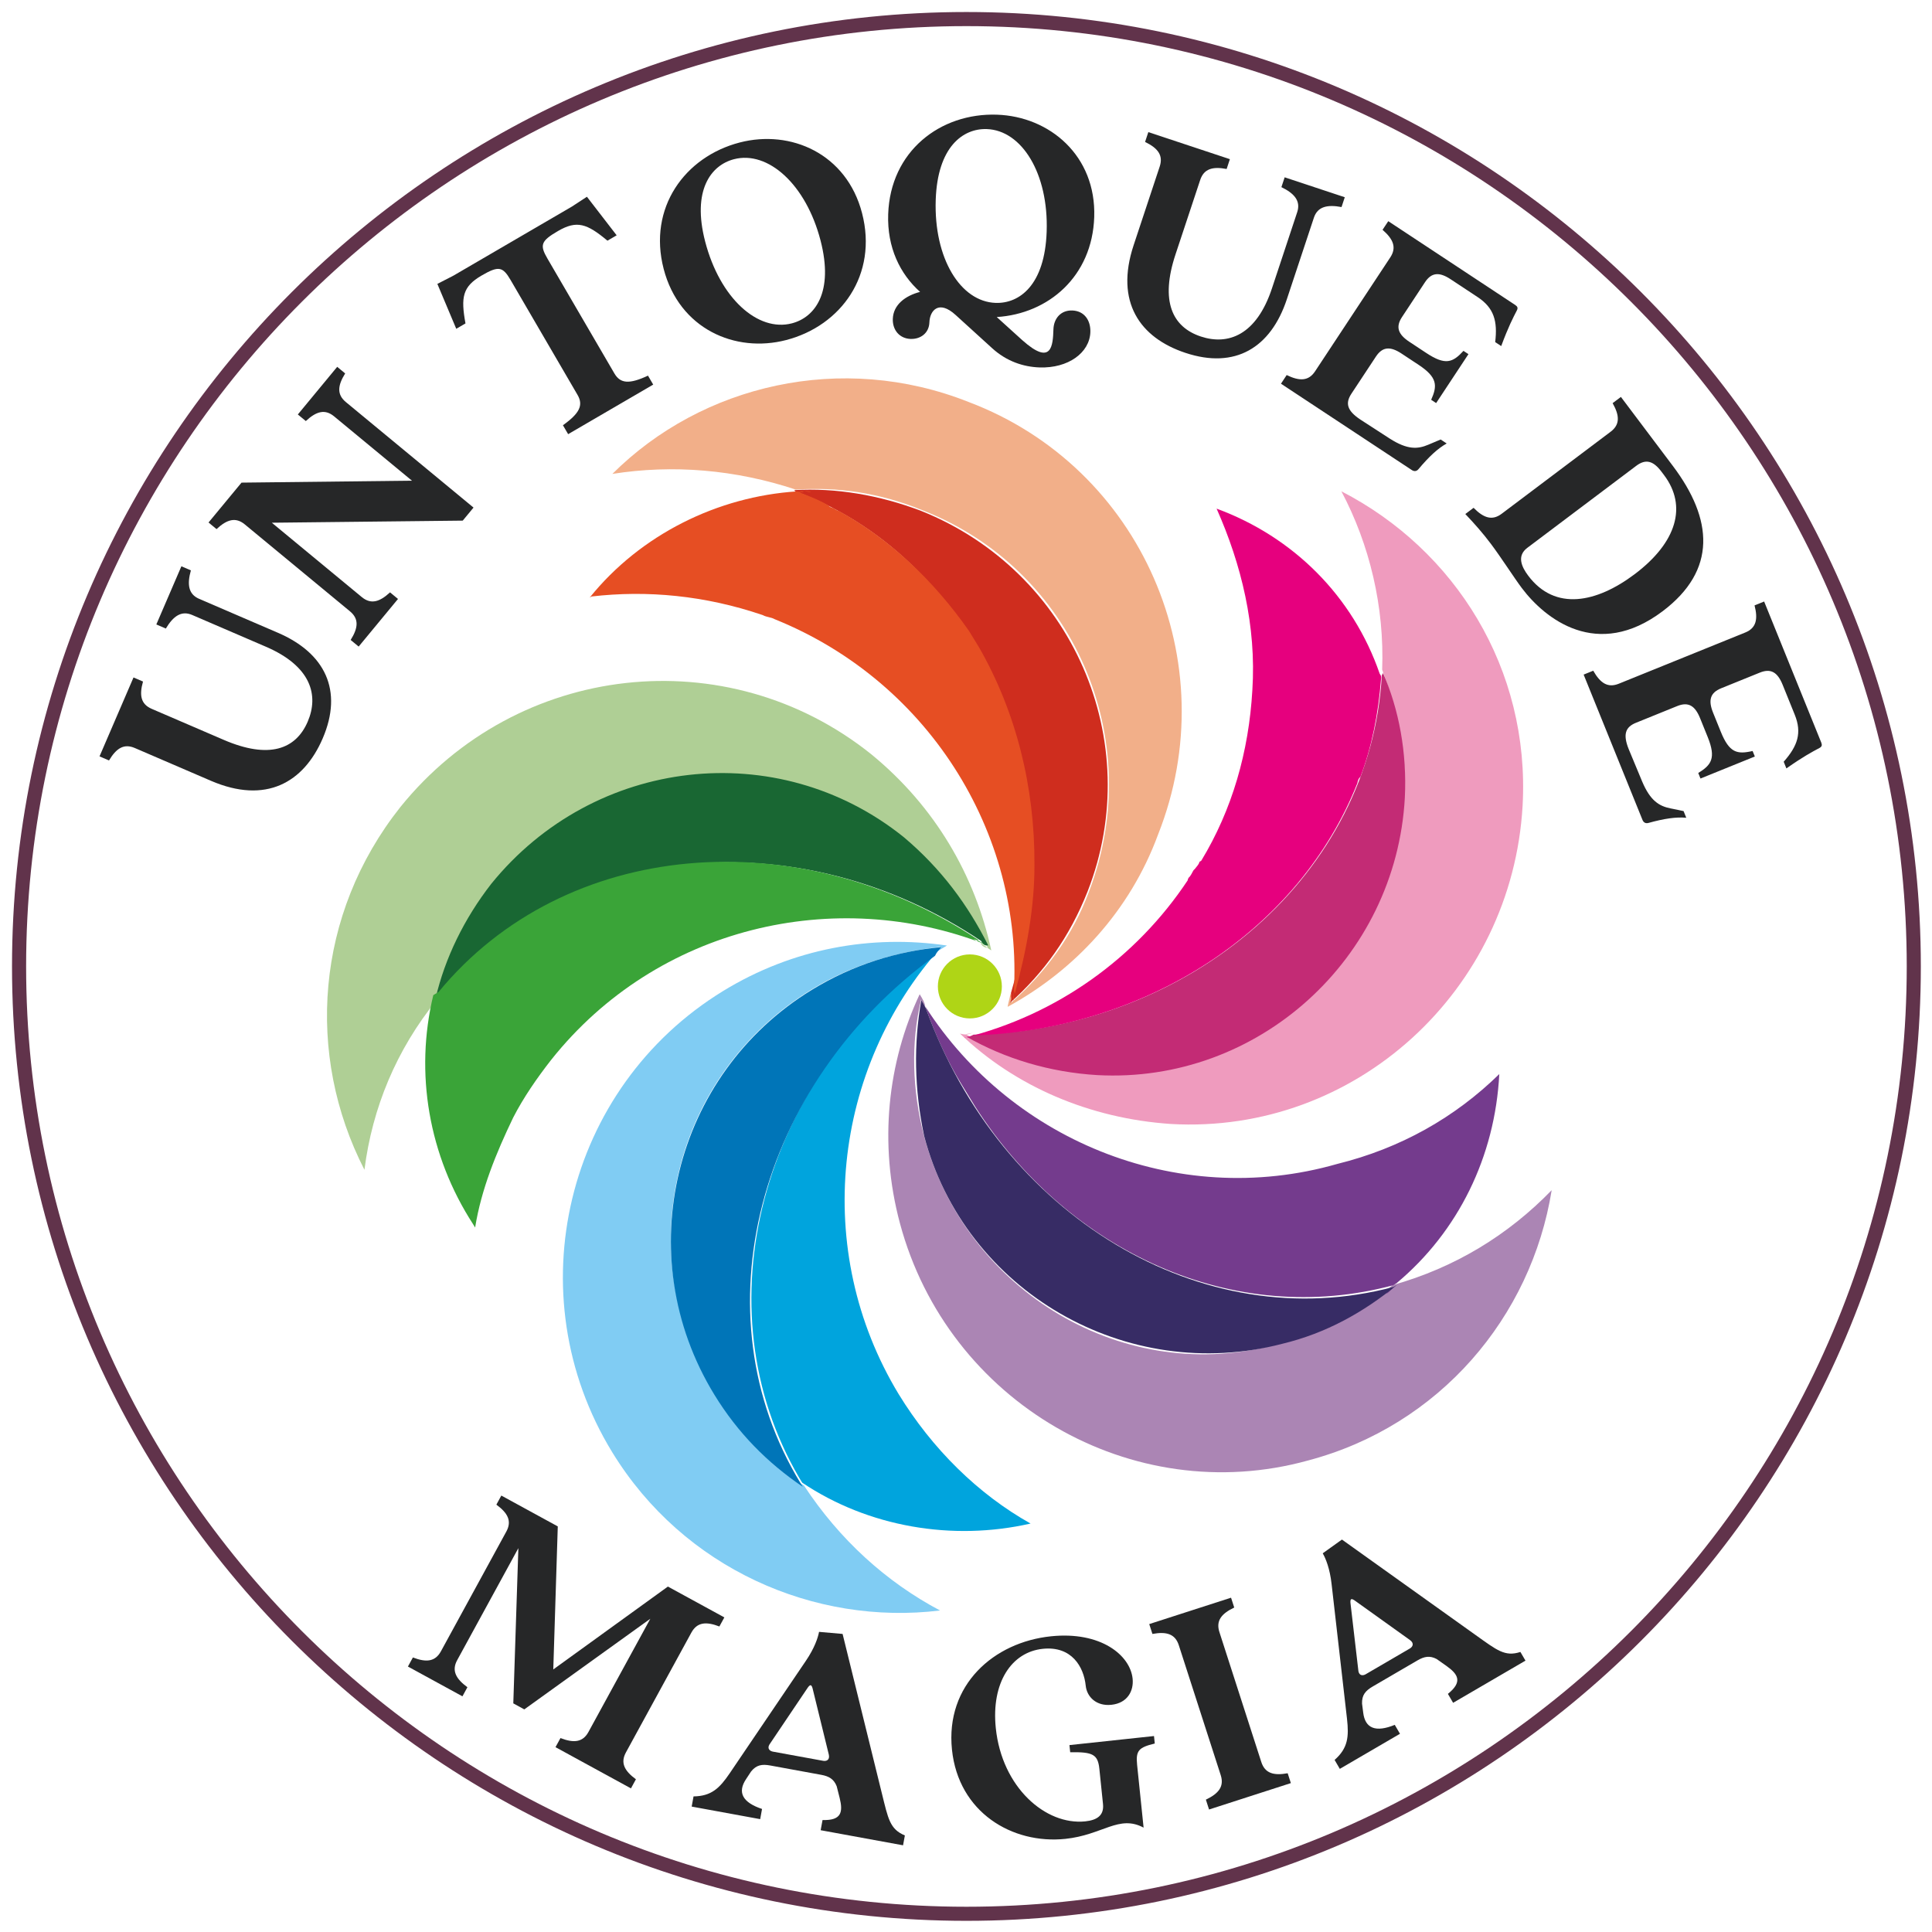 <svg xmlns="http://www.w3.org/2000/svg" xmlns:xlink="http://www.w3.org/1999/xlink" width="500" zoomAndPan="magnify" viewBox="0 0 375 375" height="500" preserveAspectRatio="xMidYMid meet" version="1.0"><defs><g/><clipPath id="5d25807dd3"><path d="M 2.332 2.332 L 372.832 2.332 L 372.832 372.832 L 2.332 372.832 Z M 2.332 2.332 " clip-rule="nonzero"/></clipPath><clipPath id="2f09b8032b"><path d="M 109 182 L 184 182 L 184 314 L 109 314 Z M 109 182 " clip-rule="nonzero"/></clipPath><clipPath id="b87256aff2"><path d="M 19.375 147.07 L 227.895 19.395 L 355.57 227.91 L 147.051 355.586 Z M 19.375 147.07 " clip-rule="nonzero"/></clipPath><clipPath id="0c7bdd7143"><path d="M 19.375 147.07 L 227.895 19.395 L 355.57 227.91 L 147.051 355.586 Z M 19.375 147.07 " clip-rule="nonzero"/></clipPath><clipPath id="639f622812"><path d="M 19.375 147.07 L 227.895 19.395 L 355.57 227.91 L 147.051 355.586 Z M 19.375 147.07 " clip-rule="nonzero"/></clipPath><clipPath id="63d55adf22"><path d="M 145 183 L 201 183 L 201 298 L 145 298 Z M 145 183 " clip-rule="nonzero"/></clipPath><clipPath id="ec0a57e504"><path d="M 19.375 147.07 L 227.895 19.395 L 355.57 227.91 L 147.051 355.586 Z M 19.375 147.07 " clip-rule="nonzero"/></clipPath><clipPath id="398729dcb6"><path d="M 19.375 147.07 L 227.895 19.395 L 355.57 227.91 L 147.051 355.586 Z M 19.375 147.07 " clip-rule="nonzero"/></clipPath><clipPath id="8bc0ee9ba5"><path d="M 19.375 147.07 L 227.895 19.395 L 355.57 227.91 L 147.051 355.586 Z M 19.375 147.07 " clip-rule="nonzero"/></clipPath><clipPath id="093c704a8b"><path d="M 130 183 L 183 183 L 183 289 L 130 289 Z M 130 183 " clip-rule="nonzero"/></clipPath><clipPath id="c32be80aa5"><path d="M 19.375 147.07 L 227.895 19.395 L 355.57 227.91 L 147.051 355.586 Z M 19.375 147.07 " clip-rule="nonzero"/></clipPath><clipPath id="36b8a92d99"><path d="M 19.375 147.07 L 227.895 19.395 L 355.57 227.91 L 147.051 355.586 Z M 19.375 147.07 " clip-rule="nonzero"/></clipPath><clipPath id="cee0442e45"><path d="M 19.375 147.07 L 227.895 19.395 L 355.57 227.91 L 147.051 355.586 Z M 19.375 147.07 " clip-rule="nonzero"/></clipPath><clipPath id="f77b5c912b"><path d="M 172 192 L 302 192 L 302 286 L 172 286 Z M 172 192 " clip-rule="nonzero"/></clipPath><clipPath id="3892ce45c6"><path d="M 19.375 147.07 L 227.895 19.395 L 355.57 227.91 L 147.051 355.586 Z M 19.375 147.07 " clip-rule="nonzero"/></clipPath><clipPath id="071c49330f"><path d="M 19.375 147.07 L 227.895 19.395 L 355.57 227.91 L 147.051 355.586 Z M 19.375 147.07 " clip-rule="nonzero"/></clipPath><clipPath id="cf0b50996c"><path d="M 19.375 147.07 L 227.895 19.395 L 355.57 227.91 L 147.051 355.586 Z M 19.375 147.07 " clip-rule="nonzero"/></clipPath><clipPath id="95a46f52ed"><path d="M 178 194 L 292 194 L 292 252 L 178 252 Z M 178 194 " clip-rule="nonzero"/></clipPath><clipPath id="14c6197387"><path d="M 19.375 147.07 L 227.895 19.395 L 355.57 227.91 L 147.051 355.586 Z M 19.375 147.07 " clip-rule="nonzero"/></clipPath><clipPath id="e640978c5e"><path d="M 19.375 147.07 L 227.895 19.395 L 355.57 227.91 L 147.051 355.586 Z M 19.375 147.07 " clip-rule="nonzero"/></clipPath><clipPath id="b65c358fec"><path d="M 19.375 147.07 L 227.895 19.395 L 355.57 227.91 L 147.051 355.586 Z M 19.375 147.07 " clip-rule="nonzero"/></clipPath><clipPath id="a0884a7087"><path d="M 177 194 L 272 194 L 272 263 L 177 263 Z M 177 194 " clip-rule="nonzero"/></clipPath><clipPath id="79e1d7ddd6"><path d="M 19.375 147.07 L 227.895 19.395 L 355.57 227.91 L 147.051 355.586 Z M 19.375 147.07 " clip-rule="nonzero"/></clipPath><clipPath id="ea811379d6"><path d="M 19.375 147.07 L 227.895 19.395 L 355.57 227.91 L 147.051 355.586 Z M 19.375 147.07 " clip-rule="nonzero"/></clipPath><clipPath id="3df9be9a44"><path d="M 19.375 147.07 L 227.895 19.395 L 355.57 227.91 L 147.051 355.586 Z M 19.375 147.07 " clip-rule="nonzero"/></clipPath><clipPath id="bb6288cbae"><path d="M 186 95 L 296 95 L 296 219 L 186 219 Z M 186 95 " clip-rule="nonzero"/></clipPath><clipPath id="d3767eda4a"><path d="M 19.375 147.07 L 227.895 19.395 L 355.57 227.91 L 147.051 355.586 Z M 19.375 147.07 " clip-rule="nonzero"/></clipPath><clipPath id="531396f9ad"><path d="M 19.375 147.07 L 227.895 19.395 L 355.57 227.91 L 147.051 355.586 Z M 19.375 147.07 " clip-rule="nonzero"/></clipPath><clipPath id="e844176681"><path d="M 19.375 147.07 L 227.895 19.395 L 355.57 227.91 L 147.051 355.586 Z M 19.375 147.07 " clip-rule="nonzero"/></clipPath><clipPath id="4c222f3535"><path d="M 187 130 L 273 130 L 273 209 L 187 209 Z M 187 130 " clip-rule="nonzero"/></clipPath><clipPath id="0cac6985ee"><path d="M 19.375 147.07 L 227.895 19.395 L 355.57 227.91 L 147.051 355.586 Z M 19.375 147.07 " clip-rule="nonzero"/></clipPath><clipPath id="b08112d0ac"><path d="M 19.375 147.07 L 227.895 19.395 L 355.57 227.91 L 147.051 355.586 Z M 19.375 147.07 " clip-rule="nonzero"/></clipPath><clipPath id="7bb6fe229d"><path d="M 19.375 147.07 L 227.895 19.395 L 355.57 227.91 L 147.051 355.586 Z M 19.375 147.07 " clip-rule="nonzero"/></clipPath><clipPath id="bc75fc5559"><path d="M 118 73 L 230 73 L 230 196 L 118 196 Z M 118 73 " clip-rule="nonzero"/></clipPath><clipPath id="c698411c66"><path d="M 19.375 147.07 L 227.895 19.395 L 355.57 227.91 L 147.051 355.586 Z M 19.375 147.07 " clip-rule="nonzero"/></clipPath><clipPath id="3bf8c399b5"><path d="M 19.375 147.07 L 227.895 19.395 L 355.57 227.91 L 147.051 355.586 Z M 19.375 147.07 " clip-rule="nonzero"/></clipPath><clipPath id="5608dcc997"><path d="M 19.375 147.07 L 227.895 19.395 L 355.57 227.91 L 147.051 355.586 Z M 19.375 147.07 " clip-rule="nonzero"/></clipPath><clipPath id="d9fb2b5820"><path d="M 154 95 L 216 95 L 216 195 L 154 195 Z M 154 95 " clip-rule="nonzero"/></clipPath><clipPath id="b75b735fd8"><path d="M 19.375 147.07 L 227.895 19.395 L 355.57 227.91 L 147.051 355.586 Z M 19.375 147.07 " clip-rule="nonzero"/></clipPath><clipPath id="ac3e9ac45b"><path d="M 19.375 147.07 L 227.895 19.395 L 355.57 227.91 L 147.051 355.586 Z M 19.375 147.07 " clip-rule="nonzero"/></clipPath><clipPath id="57be314564"><path d="M 19.375 147.07 L 227.895 19.395 L 355.57 227.91 L 147.051 355.586 Z M 19.375 147.07 " clip-rule="nonzero"/></clipPath><clipPath id="2500519405"><path d="M 63 132 L 193 132 L 193 228 L 63 228 Z M 63 132 " clip-rule="nonzero"/></clipPath><clipPath id="100a2e851f"><path d="M 19.375 147.07 L 227.895 19.395 L 355.57 227.91 L 147.051 355.586 Z M 19.375 147.07 " clip-rule="nonzero"/></clipPath><clipPath id="70299cf58b"><path d="M 19.375 147.07 L 227.895 19.395 L 355.57 227.91 L 147.051 355.586 Z M 19.375 147.07 " clip-rule="nonzero"/></clipPath><clipPath id="9d09feeeeb"><path d="M 19.375 147.07 L 227.895 19.395 L 355.57 227.91 L 147.051 355.586 Z M 19.375 147.07 " clip-rule="nonzero"/></clipPath><clipPath id="0f94f857a0"><path d="M 84 150 L 192 150 L 192 194 L 84 194 Z M 84 150 " clip-rule="nonzero"/></clipPath><clipPath id="c55fbd37fb"><path d="M 19.375 147.07 L 227.895 19.395 L 355.57 227.91 L 147.051 355.586 Z M 19.375 147.07 " clip-rule="nonzero"/></clipPath><clipPath id="b3b19482df"><path d="M 19.375 147.07 L 227.895 19.395 L 355.57 227.91 L 147.051 355.586 Z M 19.375 147.07 " clip-rule="nonzero"/></clipPath><clipPath id="074b918549"><path d="M 19.375 147.07 L 227.895 19.395 L 355.57 227.91 L 147.051 355.586 Z M 19.375 147.07 " clip-rule="nonzero"/></clipPath><clipPath id="f7cfc87d95"><path d="M 82 167 L 192 167 L 192 239 L 82 239 Z M 82 167 " clip-rule="nonzero"/></clipPath><clipPath id="9c4c0e04b3"><path d="M 19.375 147.07 L 227.895 19.395 L 355.57 227.91 L 147.051 355.586 Z M 19.375 147.07 " clip-rule="nonzero"/></clipPath><clipPath id="de569bd3b9"><path d="M 19.375 147.07 L 227.895 19.395 L 355.57 227.91 L 147.051 355.586 Z M 19.375 147.07 " clip-rule="nonzero"/></clipPath><clipPath id="8821c13711"><path d="M 19.375 147.07 L 227.895 19.395 L 355.57 227.91 L 147.051 355.586 Z M 19.375 147.07 " clip-rule="nonzero"/></clipPath><clipPath id="143fbfa572"><path d="M 114 95 L 201 95 L 201 195 L 114 195 Z M 114 95 " clip-rule="nonzero"/></clipPath><clipPath id="7822beb2e1"><path d="M 19.375 147.07 L 227.895 19.395 L 355.57 227.91 L 147.051 355.586 Z M 19.375 147.07 " clip-rule="nonzero"/></clipPath><clipPath id="bd3d5a1034"><path d="M 19.375 147.07 L 227.895 19.395 L 355.57 227.91 L 147.051 355.586 Z M 19.375 147.07 " clip-rule="nonzero"/></clipPath><clipPath id="13171ef140"><path d="M 19.375 147.07 L 227.895 19.395 L 355.57 227.91 L 147.051 355.586 Z M 19.375 147.07 " clip-rule="nonzero"/></clipPath><clipPath id="fe72d83f78"><path d="M 187 98 L 270 98 L 270 202 L 187 202 Z M 187 98 " clip-rule="nonzero"/></clipPath><clipPath id="722aea3fdb"><path d="M 19.375 147.07 L 227.895 19.395 L 355.57 227.91 L 147.051 355.586 Z M 19.375 147.07 " clip-rule="nonzero"/></clipPath><clipPath id="1fd6e45953"><path d="M 19.375 147.07 L 227.895 19.395 L 355.57 227.91 L 147.051 355.586 Z M 19.375 147.07 " clip-rule="nonzero"/></clipPath><clipPath id="b6c9708ef9"><path d="M 19.375 147.07 L 227.895 19.395 L 355.57 227.91 L 147.051 355.586 Z M 19.375 147.07 " clip-rule="nonzero"/></clipPath><clipPath id="8f6be71593"><path d="M 182.039 185.25 L 194.461 185.25 L 194.461 197.676 L 182.039 197.676 Z M 182.039 185.25 " clip-rule="nonzero"/></clipPath><clipPath id="ab3b0f7775"><path d="M 188.25 185.25 C 184.82 185.25 182.039 188.031 182.039 191.461 C 182.039 194.895 184.82 197.676 188.25 197.676 C 191.68 197.676 194.461 194.895 194.461 191.461 C 194.461 188.031 191.68 185.25 188.25 185.25 " clip-rule="nonzero"/></clipPath></defs><g clip-path="url(#5d25807dd3)"><path fill="#61334b" d="M 187.582 372.832 C 85.469 372.832 2.332 289.699 2.332 187.582 C 2.332 85.469 85.469 2.332 187.582 2.332 C 289.699 2.332 372.832 85.469 372.832 187.582 C 372.832 289.699 289.699 372.832 187.582 372.832 Z M 187.582 5.07 C 86.93 5.07 5.07 86.93 5.07 187.582 C 5.07 288.238 86.93 370.098 187.582 370.098 C 288.238 370.098 370.098 288.238 370.098 187.582 C 370.098 86.93 288.238 5.07 187.582 5.07 Z M 187.582 5.07 " fill-opacity="1" fill-rule="nonzero"/></g><g clip-path="url(#2f09b8032b)"><g clip-path="url(#b87256aff2)"><g clip-path="url(#0c7bdd7143)"><g clip-path="url(#639f622812)"><path fill="#80ccf3" d="M 183.801 183.527 C 169.203 181.379 153.922 184.047 140.371 192.344 C 109.719 211.113 100.07 251.234 118.84 281.887 C 132.672 304.473 158.098 315.566 182.461 312.594 C 172 307.055 162.953 298.836 156.051 288.344 C 149.387 284.016 143.445 277.902 138.891 270.465 C 121.945 243.57 130.676 208.508 157.504 192.078 C 165.219 187.355 173.848 184.746 182.617 183.773 C 181.992 184.156 182.203 184.504 181.508 184.93 C 182.203 184.504 182.828 184.121 183.801 183.527 Z M 183.801 183.527 " fill-opacity="1" fill-rule="evenodd"/></g></g></g></g><g clip-path="url(#63d55adf22)"><g clip-path="url(#ec0a57e504)"><g clip-path="url(#398729dcb6)"><g clip-path="url(#8bc0ee9ba5)"><path fill="#00a4dd" d="M 182.66 183.844 C 182.035 184.227 182.246 184.574 181.551 185 C 147.543 209.836 135.848 253.789 155.113 286.812 L 155.711 287.789 C 168.52 296.379 184.859 299.184 200.035 295.719 C 189.848 290.012 180.938 281.227 174.426 270.594 C 157.539 242.707 161.598 207.348 182.66 183.844 Z M 155.352 287.051 C 155.352 287.051 155.566 287.398 155.734 287.676 C 155.734 287.676 155.734 287.676 155.949 288.023 Z M 155.352 287.051 " fill-opacity="1" fill-rule="evenodd"/></g></g></g></g><g clip-path="url(#093c704a8b)"><g clip-path="url(#c32be80aa5)"><g clip-path="url(#36b8a92d99)"><g clip-path="url(#cee0442e45)"><path fill="#0075b8" d="M 182.66 183.844 C 174.238 184.605 165.609 187.211 157.547 192.148 C 130.785 208.535 122.059 243.598 138.656 270.707 C 143.211 278.145 148.938 283.906 155.812 288.582 C 155.812 288.582 155.602 288.234 155.43 287.957 C 135.258 255.012 147.09 210.5 181.484 185.52 C 181.855 184.719 182.203 184.504 182.66 183.844 Z M 182.66 183.844 " fill-opacity="1" fill-rule="evenodd"/></g></g></g></g><g clip-path="url(#f77b5c912b)"><g clip-path="url(#3892ce45c6)"><g clip-path="url(#071c49330f)"><g clip-path="url(#cf0b50996c)"><path fill="#ab85b4" d="M 178.508 192.98 C 172.32 206.133 170.492 221.875 174.684 237.465 C 184 272.184 219.73 292.93 253.891 283.48 C 279.465 276.707 297.223 255.609 301.18 231.016 C 292.746 239.715 282.391 246.055 270.316 249.434 C 264.102 254.578 256.797 258.574 248.07 260.859 C 218.566 269.176 187.441 250.965 179.324 220.383 C 177.066 211.543 176.762 202.461 178.781 194.055 C 179.164 194.68 179.379 195.027 179.59 195.375 C 179.484 194.578 179.102 193.953 178.508 192.98 Z M 178.508 192.98 " fill-opacity="1" fill-rule="evenodd"/></g></g></g></g><g clip-path="url(#95a46f52ed)"><g clip-path="url(#14c6197387)"><g clip-path="url(#e640978c5e)"><g clip-path="url(#b65c358fec)"><path fill="#743b8d" d="M 178.824 194.125 C 179.207 194.75 179.418 195.098 179.633 195.445 C 181.426 200.559 183.781 205.809 186.547 210.324 L 189.312 214.844 C 207.516 243.164 239.57 257.75 270.43 249.461 C 270.43 249.461 270.777 249.25 271.055 249.078 C 283.07 239.047 290.191 224.461 291.012 208.477 C 282.406 216.898 271.84 222.891 259.551 225.922 C 228.168 234.914 195.25 220.953 178.824 194.125 Z M 271.156 249.398 C 270.531 249.781 269.555 250.379 269.074 251.152 C 269.77 250.727 270.25 249.953 271.156 249.398 Z M 271.156 249.398 " fill-opacity="1" fill-rule="evenodd"/></g></g></g></g><g clip-path="url(#a0884a7087)"><g clip-path="url(#79e1d7ddd6)"><g clip-path="url(#ea811379d6)"><g clip-path="url(#3df9be9a44)"><path fill="#372c65" d="M 178.824 194.125 C 177.32 202.594 177.457 211.398 179.367 220.453 C 187.273 250.688 218.676 268.727 248.906 260.824 C 257.402 258.777 264.66 254.715 271.156 249.398 C 271.156 249.398 270.809 249.613 270.531 249.781 C 233.16 259.766 194.113 235.793 179.734 195.766 C 179.418 195.098 179.207 194.75 178.824 194.125 Z M 178.824 194.125 " fill-opacity="1" fill-rule="evenodd"/></g></g></g></g><g clip-path="url(#bb6288cbae)"><g clip-path="url(#d3767eda4a)"><g clip-path="url(#531396f9ad)"><g clip-path="url(#e844176681)"><path fill="#ef9bbe" d="M 186.332 200.613 C 197.02 210.887 211.527 217.102 227.277 218.164 C 263.121 220.203 293.492 192.238 295.535 156.395 C 297.012 129.785 282.41 106.711 260.363 95.363 C 265.863 105.758 268.727 117.766 268.277 129.984 C 271.129 137.605 273.031 145.711 272.605 154.379 C 270.727 186.113 244.062 209.988 212.891 208.242 C 203.66 207.684 194.941 204.992 187.48 200.77 C 187.828 200.559 188.32 200.734 189.012 200.309 C 188.18 200.82 187.383 200.926 186.332 200.613 Z M 186.332 200.613 " fill-opacity="1" fill-rule="evenodd"/></g></g></g></g><g clip-path="url(#4c222f3535)"><g clip-path="url(#0cac6985ee)"><g clip-path="url(#b08112d0ac)"><g clip-path="url(#7bb6fe229d)"><path fill="#c32b75" d="M 187.555 201.203 C 195.059 205.496 203.734 208.117 212.961 208.676 C 244.203 210.379 270.977 186.055 272.68 154.812 C 273.105 146.145 271.574 137.715 268.352 130.418 C 268.352 130.418 268.562 130.766 268.215 130.98 C 266.117 169.535 231.293 199.746 188.949 200.828 C 188.738 200.953 188.113 201.336 187.555 201.203 Z M 187.555 201.203 " fill-opacity="1" fill-rule="evenodd"/></g></g></g></g><g clip-path="url(#bc75fc5559)"><g clip-path="url(#c698411c66)"><g clip-path="url(#3bf8c399b5)"><g clip-path="url(#5608dcc997)"><path fill="#f2af89" d="M 195.582 195.426 C 208.543 188.348 219.301 176.891 224.785 161.969 C 238.043 128.523 221.586 90.723 188.012 78.027 C 163.391 68.254 136.25 74.648 118.863 91.984 C 130.629 90.129 142.715 91.141 154.465 95.031 C 162.539 94.484 170.797 95.641 179.102 99.059 C 208.25 110.453 222.676 143.383 211.426 172.922 C 208.289 181.531 202.941 188.723 196.312 194.598 C 196.449 194.035 196.559 193.586 196.133 192.891 C 195.957 193.859 195.645 194.91 195.582 195.426 Z M 195.582 195.426 " fill-opacity="1" fill-rule="evenodd"/></g></g></g></g><g clip-path="url(#d9fb2b5820)"><g clip-path="url(#b75b735fd8)"><g clip-path="url(#ac3e9ac45b)"><g clip-path="url(#57be314564)"><path fill="#cf2d1e" d="M 195.992 194.695 C 202.621 188.82 207.621 181.844 211.105 173.02 C 222.5 143.871 208.141 110.902 178.781 99.16 C 170.688 96.09 162.262 94.652 154.145 95.133 C 154.145 95.133 154.355 95.48 154.875 95.547 C 190.895 109.422 208.133 152.094 196.227 192.738 C 196.238 193.688 196.449 194.035 195.992 194.695 Z M 195.992 194.695 " fill-opacity="1" fill-rule="evenodd"/></g></g></g></g><g clip-path="url(#2500519405)"><g clip-path="url(#100a2e851f)"><g clip-path="url(#70299cf58b)"><g clip-path="url(#9d09feeeeb)"><path fill="#afcf95" d="M 192.406 184.469 C 189.258 169.961 181.52 156.543 169.086 146.379 C 141.152 124.016 100.418 128.504 77.707 156.652 C 61.207 177.461 59.27 204.734 70.738 227.051 C 72.266 215.031 76.93 203.762 84.77 194.09 C 86.652 186.246 90.43 178.676 95.555 171.91 C 115.184 147.465 150.902 143.371 175.344 163 C 182.469 168.863 188.164 175.98 191.746 184.016 C 191.188 183.879 190.738 183.77 190.312 183.078 C 190.805 183.254 191.676 184.055 192.406 184.469 Z M 192.406 184.469 " fill-opacity="1" fill-rule="evenodd"/></g></g></g></g><g clip-path="url(#0f94f857a0)"><g clip-path="url(#c55fbd37fb)"><g clip-path="url(#b3b19482df)"><g clip-path="url(#074b918549)"><path fill="#196733" d="M 191.812 183.496 C 187.883 175.676 182.703 168.621 175.41 162.48 C 150.965 142.852 115.316 146.906 95.344 171.562 C 90.105 178.305 86.371 185.941 84.555 193.742 C 84.555 193.742 84.902 193.531 85.18 193.359 C 109.242 163.051 155.094 158.961 190.422 182.629 C 190.805 183.254 191.016 183.602 191.812 183.496 Z M 191.812 183.496 " fill-opacity="1" fill-rule="evenodd"/></g></g></g></g><g clip-path="url(#f7cfc87d95)"><g clip-path="url(#9c4c0e04b3)"><g clip-path="url(#de569bd3b9)"><g clip-path="url(#8821c13711)"><path fill="#3aa438" d="M 188.852 182.25 C 189.859 182.492 190.633 182.977 191.363 183.387 C 190.805 183.254 190.355 183.145 189.93 182.449 C 154.816 159.129 109.59 162.836 85.145 192.52 L 84.797 192.734 C 84.797 192.734 84.797 192.734 84.449 192.945 C 84.449 192.945 84.449 192.945 84.102 193.16 C 80.465 208.289 83.195 224.297 91.84 237.637 L 92.223 238.262 C 93.414 230.844 96.289 223.828 99.609 216.922 C 101.613 213.02 104.25 209.207 106.984 205.715 C 127.551 179.84 162.172 171.922 191.32 183.32 C 190.762 183.184 190.312 183.078 189.887 182.383 C 189.727 183.055 189.301 182.359 188.852 182.25 Z M 188.852 182.25 " fill-opacity="1" fill-rule="evenodd"/></g></g></g></g><g clip-path="url(#143fbfa572)"><g clip-path="url(#7822beb2e1)"><g clip-path="url(#bd3d5a1034)"><g clip-path="url(#13171ef140)"><path fill="#e64e23" d="M 196.238 193.688 C 196.238 193.688 196.371 193.129 196.199 192.848 C 196.371 193.129 196.023 193.34 196.238 193.688 Z M 162.832 99.18 C 162.27 99.043 162.102 98.766 161.609 98.586 C 161.609 98.586 161.051 98.453 160.879 98.176 C 159.445 97.238 157.707 96.582 155.926 95.855 C 155.926 95.855 155.363 95.723 155.195 95.445 C 155.543 95.23 156.031 95.41 156.031 95.41 C 156.379 95.195 156.871 95.375 157.391 95.438 C 157.043 95.652 156.379 95.195 156.031 95.41 C 155.684 95.621 155.195 95.445 154.676 95.379 C 139.324 96.371 124.336 103.73 114.453 115.996 C 114.453 115.996 114.453 115.996 114.801 115.781 C 125.594 114.523 136.84 115.57 148.07 119.398 C 148.801 119.809 149.641 119.773 150.371 120.188 C 180.953 132.52 199.273 163.062 196.66 194.383 C 196.797 193.824 196.906 193.375 196.691 193.027 C 196.691 193.027 196.828 192.465 196.934 192.02 C 196.934 192.02 196.801 192.578 196.969 192.855 C 199.312 184.352 200.816 175.883 200.785 167.871 C 200.871 152.719 197.203 138.145 190.02 125.629 L 188.062 122.434 C 181.266 112.738 172.777 104.652 162.832 99.18 Z M 162.832 99.18 " fill-opacity="1" fill-rule="evenodd"/></g></g></g></g><g clip-path="url(#fe72d83f78)"><g clip-path="url(#722aea3fdb)"><g clip-path="url(#1fd6e45953)"><g clip-path="url(#b6c9708ef9)"><path fill="#e6007e" d="M 188.738 200.953 C 188.391 201.168 187.902 200.988 187.555 201.203 C 187.902 200.988 188.391 201.168 188.738 200.953 Z M 236.141 98.727 C 236.141 98.727 236.312 99.004 236.141 98.727 C 236.312 99.004 236.141 98.727 236.141 98.727 C 240.949 109.547 243.879 121.512 243.082 133.945 C 242.395 145.93 239.156 157.184 233.164 167.062 L 232.816 167.277 C 232.68 167.836 232.402 168.008 231.879 168.711 C 231.531 168.922 231.465 169.441 230.941 170.145 C 230.941 170.145 230.594 170.359 230.527 170.875 C 220.586 185.852 205.227 196.977 187.137 201.457 C 187.484 201.246 187.977 201.422 188.324 201.211 L 188.672 200.996 C 223.074 199.902 252.293 180.199 263.445 152.059 C 263.578 151.5 263.688 151.051 264.035 150.836 C 266.246 145.086 267.543 138.465 268.043 131.945 C 268.043 131.945 268.18 131.387 268.008 131.105 C 268.219 131.453 268.391 131.73 268.605 132.078 C 268.988 132.707 268.988 132.707 269.414 133.402 C 269.199 133.055 269.027 132.773 268.605 132.078 C 268.391 131.73 268.219 131.453 268.008 131.105 C 268.008 131.105 268.008 131.105 267.793 130.758 C 262.629 115.766 251.062 104.211 236.141 98.727 Z M 236.141 98.727 " fill-opacity="1" fill-rule="evenodd"/></g></g></g></g><g fill="#262728" fill-opacity="1"><g transform="translate(53.43, 163.158)"><g><path d="M 9.203 -19.828 C 13.223 -29.164 9.648 -36.402 0.535 -40.328 L -14.781 -46.926 C -16.906 -47.84 -17.125 -49.789 -16.379 -52.449 L -18.223 -53.242 L -23.086 -41.953 L -21.242 -41.156 C -19.824 -43.527 -18.254 -44.707 -16.129 -43.793 L -1.82 -37.629 C 6.957 -33.852 8.504 -28.215 6.289 -23.07 C 3.98 -17.703 -1.227 -15.77 -10.004 -19.551 L -23.98 -25.57 C -26.102 -26.484 -26.422 -28.211 -25.672 -30.871 L -27.516 -31.664 L -34.113 -16.348 L -32.27 -15.555 C -30.852 -17.926 -29.379 -18.883 -27.254 -17.965 L -12.496 -11.609 C -1.816 -7.012 5.52 -11.273 9.203 -19.828 Z M 9.203 -19.828 "/></g></g></g><g fill="#262728" fill-opacity="1"><g transform="translate(68.45, 126.905)"><g><path d="M -10.641 -46.457 L -9.09 -45.18 C -7.066 -47.059 -5.383 -47.562 -3.602 -46.09 L 11.508 -33.605 L -21.574 -33.227 L -27.973 -25.488 L -26.422 -24.207 C -24.398 -26.086 -22.715 -26.59 -20.934 -25.117 L -0.523 -8.25 C 1.258 -6.777 1.078 -5.031 -0.387 -2.688 L 1.164 -1.406 L 8.801 -10.648 L 7.254 -11.93 C 5.227 -10.051 3.547 -9.547 1.762 -11.02 L -15.691 -25.445 L 21.367 -25.852 L 23.461 -28.383 L -1.312 -48.859 C -3.094 -50.332 -2.914 -52.078 -1.453 -54.422 L -3 -55.703 Z M -10.641 -46.457 "/></g></g></g><g fill="#262728" fill-opacity="1"><g transform="translate(95.371, 96.312)"><g/></g></g><g fill="#262728" fill-opacity="1"><g transform="translate(101.65, 89.299)"><g><path d="M 8.625 -5.027 L 25.137 -14.648 L 24.125 -16.387 C 20.523 -14.707 18.77 -14.816 17.605 -16.812 L 4.609 -39.109 C 3.078 -41.738 3.328 -42.52 6.641 -44.449 C 10.324 -46.594 12.277 -45.902 16.254 -42.582 L 18.043 -43.625 L 12.27 -51.109 L 9.363 -49.207 L -13.668 -35.781 L -16.758 -34.195 L -13.09 -25.48 L -11.301 -26.523 C -12.23 -31.621 -11.867 -33.66 -8.188 -35.809 C -4.875 -37.738 -4.074 -37.57 -2.539 -34.941 L 10.453 -12.645 C 11.617 -10.645 10.848 -9.07 7.613 -6.762 Z M 8.625 -5.027 "/></g></g></g><g fill="#262728" fill-opacity="1"><g transform="translate(131.763, 70.788)"><g><path d="M 20.832 -4.785 C 31.492 -7.555 38.664 -17.469 35.559 -29.426 C 32.559 -40.973 21.707 -45.699 11.809 -43.129 C 1.148 -40.359 -6.023 -30.445 -2.949 -18.602 C 0.082 -6.938 10.934 -2.211 20.832 -4.785 Z M 21.938 -8.027 C 15.34 -6.312 7.973 -12.887 5.109 -23.902 C 2.52 -33.859 6.227 -38.723 10.703 -39.887 C 17.301 -41.598 24.668 -35.023 27.5 -24.125 C 30.117 -14.051 26.414 -9.191 21.938 -8.027 Z M 21.938 -8.027 "/></g></g></g><g fill="#262728" fill-opacity="1"><g transform="translate(169.939, 60.26)"><g><path d="M 38.184 0.004 C 35.934 -0.07 34.598 1.59 34.531 3.66 C 34.426 6.762 34.227 10.895 28.488 5.77 L 23.527 1.277 C 33.594 0.645 42.062 -6.625 42.449 -18.121 C 42.848 -30.043 33.789 -37.656 23.566 -38 C 12.559 -38.371 2.867 -30.902 2.457 -18.676 C 2.238 -12.227 4.746 -7.086 8.648 -3.605 C 5.758 -2.852 3.449 -1.102 3.355 1.637 C 3.281 3.824 4.688 5.457 6.816 5.527 C 8.703 5.59 10.387 4.43 10.457 2.301 C 10.535 0.051 12.254 -2.145 15.562 0.891 L 22.652 7.34 C 25.43 9.867 28.68 10.953 31.844 11.059 C 37.379 11.246 41.562 8.219 41.699 4.203 C 41.773 1.953 40.559 0.086 38.184 0.004 Z M 21.586 -35.207 C 28.398 -34.977 33.598 -26.578 33.219 -15.324 C 32.871 -4.922 27.938 -1.312 23.312 -1.469 C 16.5 -1.699 11.301 -10.094 11.684 -21.469 C 12.031 -31.75 16.961 -35.359 21.586 -35.207 Z M 21.586 -35.207 "/></g></g></g><g fill="#262728" fill-opacity="1"><g transform="translate(209.551, 61.042)"><g><path d="M 20.551 7.453 C 30.199 10.652 37.102 6.465 40.223 -2.953 L 45.473 -18.781 C 46.199 -20.977 48.125 -21.363 50.84 -20.852 L 51.469 -22.758 L 39.801 -26.625 L 39.168 -24.719 C 41.652 -23.512 42.965 -22.051 42.234 -19.855 L 37.332 -5.062 C 34.324 4.008 28.844 6.035 23.527 4.273 C 17.98 2.434 15.605 -2.586 18.613 -11.656 L 23.402 -26.098 C 24.129 -28.293 25.824 -28.758 28.539 -28.242 L 29.168 -30.148 L 13.34 -35.398 L 12.707 -33.492 C 15.191 -32.285 16.273 -30.898 15.543 -28.703 L 10.488 -13.453 C 6.828 -2.418 11.711 4.523 20.551 7.453 Z M 20.551 7.453 "/></g></g></g><g fill="#262728" fill-opacity="1"><g transform="translate(247.114, 73.47)"><g><path d="M 1.523 1.008 L 26.922 17.77 C 27.379 18.074 27.852 18.02 28.207 17.598 C 30.254 15.156 31.953 13.578 33.688 12.609 L 32.516 11.836 L 30.09 12.859 C 28.07 13.715 26.078 13.859 22.641 11.664 L 16.969 7.992 C 14.379 6.281 13.949 4.832 15.191 2.953 L 19.953 -4.262 C 21.227 -6.191 22.746 -6.281 24.93 -4.84 L 28.23 -2.66 C 31.938 -0.215 31.879 1.422 30.676 4.129 L 31.641 4.766 L 37.91 -4.73 L 36.945 -5.367 C 34.863 -3.098 33.449 -2.5 29.738 -4.949 L 26.438 -7.129 C 24.254 -8.57 23.738 -10 25.016 -11.934 L 29.473 -18.688 C 30.746 -20.617 32.266 -20.711 34.449 -19.27 L 39.684 -15.812 C 42.883 -13.703 43.586 -11.121 43.102 -7.07 L 44.27 -6.297 C 45.684 -10.102 46.539 -11.727 47.324 -13.25 C 47.543 -13.691 47.441 -13.977 46.984 -14.277 L 22.348 -30.539 L 21.238 -28.863 C 23.324 -27.051 24.008 -25.434 22.734 -23.504 L 8.148 -1.406 C 6.875 0.527 5.117 0.535 2.629 -0.672 Z M 1.523 1.008 "/></g></g></g><g fill="#262728" fill-opacity="1"><g transform="translate(275.532, 93.296)"><g/></g></g><g fill="#262728" fill-opacity="1"><g transform="translate(283.32, 98.316)"><g><path d="M 1.098 1.457 C 2.914 3.367 4.527 5.203 6.062 7.246 C 8.039 9.871 10.566 13.832 12.066 15.828 C 16.57 21.809 26.691 29.887 39.383 20.332 C 49.98 12.348 49.16 2.453 41.398 -7.855 L 31.297 -21.273 L 29.691 -20.066 C 31.047 -17.66 31.148 -15.906 29.301 -14.516 L 8.148 1.41 C 6.297 2.801 4.641 2.219 2.703 0.25 Z M 13.316 13.438 C 12.035 11.738 11.035 9.598 13.125 8.023 L 34.277 -7.902 C 36.125 -9.293 37.586 -8.871 39.16 -6.777 L 39.672 -6.098 C 44.215 -0.07 42.133 6.984 33.965 13.133 C 26.57 18.699 18.516 20.344 13.316 13.438 Z M 13.316 13.438 "/></g></g></g><g fill="#262728" fill-opacity="1"><g transform="translate(306.699, 129.248)"><g><path d="M 0.684 1.691 L 12.109 29.902 C 12.312 30.41 12.734 30.633 13.262 30.484 C 16.336 29.633 18.629 29.297 20.605 29.48 L 20.082 28.184 L 17.5 27.652 C 15.352 27.207 13.629 26.199 12.043 22.441 L 9.449 16.203 C 8.285 13.324 8.754 11.887 10.84 11.043 L 18.852 7.797 C 20.996 6.93 22.301 7.715 23.281 10.141 L 24.766 13.809 C 26.434 17.926 25.457 19.242 22.93 20.789 L 23.363 21.863 L 33.914 17.59 L 33.48 16.52 C 30.477 17.207 28.973 16.898 27.305 12.781 L 25.82 9.113 C 24.836 6.688 25.227 5.215 27.371 4.348 L 34.875 1.309 C 37.02 0.441 38.32 1.227 39.305 3.652 L 41.656 9.465 C 43.098 13.02 42.215 15.543 39.516 18.605 L 40.039 19.902 C 43.363 17.57 44.988 16.719 46.5 15.91 C 46.926 15.668 47.004 15.375 46.801 14.867 L 35.719 -12.496 L 33.859 -11.742 C 34.547 -9.066 34.191 -7.344 32.051 -6.477 L 7.508 3.461 C 5.363 4.328 3.914 3.34 2.547 0.938 Z M 0.684 1.691 "/></g></g></g><g fill="#262728" fill-opacity="1"><g transform="translate(77.576, 322.6)"><g><path d="M 62.055 -6.902 L 63.02 -8.664 L 52.062 -14.648 L 29.816 1.438 L 30.688 -26.328 L 19.73 -32.312 L 18.77 -30.547 C 20.996 -28.914 21.812 -27.359 20.703 -25.328 L 8.004 -2.078 C 6.895 -0.051 5.148 0.105 2.566 -0.887 L 1.602 0.875 L 12.184 6.656 L 13.148 4.891 C 10.918 3.258 10.051 1.672 11.16 -0.359 L 23.039 -22.109 L 22.055 8.023 L 24.191 9.191 L 48.648 -8.398 L 36.648 13.566 C 35.539 15.598 33.793 15.754 31.211 14.758 L 30.246 16.523 L 44.891 24.523 L 45.855 22.758 C 43.625 21.125 42.809 19.566 43.918 17.539 L 56.617 -5.711 C 57.727 -7.742 59.477 -7.895 62.055 -6.902 Z M 62.055 -6.902 "/></g></g></g><g fill="#262728" fill-opacity="1"><g transform="translate(133.056, 350.438)"><g><path d="M 38.125 -2.301 L 30.492 -33.293 L 25.922 -33.695 C 25.715 -32.559 25.031 -30.516 23.34 -28.039 L 8.57 -6.23 C 6.621 -3.367 5.035 -1.801 1.559 -1.758 L 1.199 0.219 L 14.496 2.656 L 14.855 0.68 C 11.121 -0.562 9.992 -2.504 11.777 -5.148 L 12.723 -6.586 C 13.762 -7.879 14.848 -8.051 16.465 -7.754 L 26.348 -5.945 C 27.844 -5.672 28.797 -5.125 29.348 -3.723 L 29.922 -1.453 C 30.598 1.273 30.289 2.949 26.598 2.828 L 26.234 4.805 L 42.227 7.734 L 42.578 5.82 C 39.645 4.602 39.336 2.562 38.125 -2.301 Z M 26.723 -8.664 L 16.957 -10.449 C 16.359 -10.562 15.828 -11.031 16.281 -11.812 L 23.594 -22.668 C 24.199 -23.609 24.496 -23.555 24.73 -22.461 L 27.812 -9.887 C 28.055 -8.852 27.379 -8.543 26.723 -8.664 Z M 12.465 -6.199 L 12.477 -6.258 Z M 12.465 -6.199 "/></g></g></g><g fill="#262728" fill-opacity="1"><g transform="translate(184.901, 358.573)"><g><path d="M 21.867 -1.648 C 29.137 -2.398 32.273 -6.398 37.07 -3.832 L 35.812 -16.008 C 35.523 -18.793 36.133 -19.406 39.238 -20.156 L 39.09 -21.609 L 22.68 -19.852 L 22.824 -18.461 C 27.223 -18.547 28.195 -18.035 28.484 -15.25 L 29.191 -8.402 C 29.422 -6.164 27.984 -5.281 25.742 -5.047 C 18.047 -4.254 9.57 -11.641 8.383 -23.148 C 7.469 -31.992 11.449 -37.914 17.504 -38.539 C 23.137 -39.121 25.461 -35.016 25.836 -31.383 C 26.062 -29.203 27.902 -27.371 30.809 -27.672 C 33.961 -27.996 35.184 -30.391 34.938 -32.75 C 34.469 -37.293 28.781 -41.973 19.09 -40.969 C 8.004 -39.824 -1.426 -31.562 -0.125 -18.965 C 1.137 -6.789 11.57 -0.582 21.867 -1.648 Z M 21.867 -1.648 "/></g></g></g><g fill="#262728" fill-opacity="1"><g transform="translate(232.938, 351.784)"><g><path d="M 1.738 -0.562 L 17.617 -5.684 L 17 -7.598 C 14.281 -7.102 12.59 -7.582 11.879 -9.781 L 3.75 -34.992 C 3.039 -37.195 4.129 -38.57 6.625 -39.762 L 6.008 -41.672 L -9.871 -36.551 L -9.254 -34.637 C -6.535 -35.133 -4.844 -34.652 -4.133 -32.449 L 4 -7.242 C 4.711 -5.039 3.617 -3.664 1.121 -2.473 Z M 1.738 -0.562 "/></g></g></g><g fill="#262728" fill-opacity="1"><g transform="translate(259.005, 343.949)"><g><path d="M 27.438 -26.57 L 1.465 -45.121 L -2.266 -42.453 C -1.68 -41.453 -0.871 -39.457 -0.543 -36.477 L 2.449 -10.309 C 2.832 -6.867 2.648 -4.645 0.039 -2.348 L 1.051 -0.613 L 12.73 -7.422 L 11.719 -9.156 C 8.074 -7.668 5.953 -8.406 5.586 -11.574 L 5.367 -13.281 C 5.316 -14.941 6.027 -15.777 7.445 -16.605 L 16.129 -21.668 C 17.441 -22.434 18.52 -22.641 19.848 -21.934 L 21.766 -20.582 C 24.051 -18.957 24.91 -17.484 22.031 -15.168 L 23.043 -13.434 L 37.09 -21.621 L 36.105 -23.305 C 33.086 -22.32 31.527 -23.668 27.438 -26.57 Z M 14.641 -23.973 L 6.066 -18.973 C 5.539 -18.668 4.832 -18.676 4.664 -19.566 L 3.148 -32.566 C 2.992 -33.676 3.258 -33.828 4.145 -33.148 L 14.672 -25.613 C 15.531 -24.984 15.219 -24.309 14.641 -23.973 Z M 5.426 -12.82 L 5.395 -12.871 Z M 5.426 -12.82 "/></g></g></g><g clip-path="url(#8f6be71593)"><g clip-path="url(#ab3b0f7775)"><path fill="#afd516" d="M 182.039 185.25 L 194.461 185.25 L 194.461 197.676 L 182.039 197.676 Z M 182.039 185.25 " fill-opacity="1" fill-rule="nonzero"/></g></g></svg>